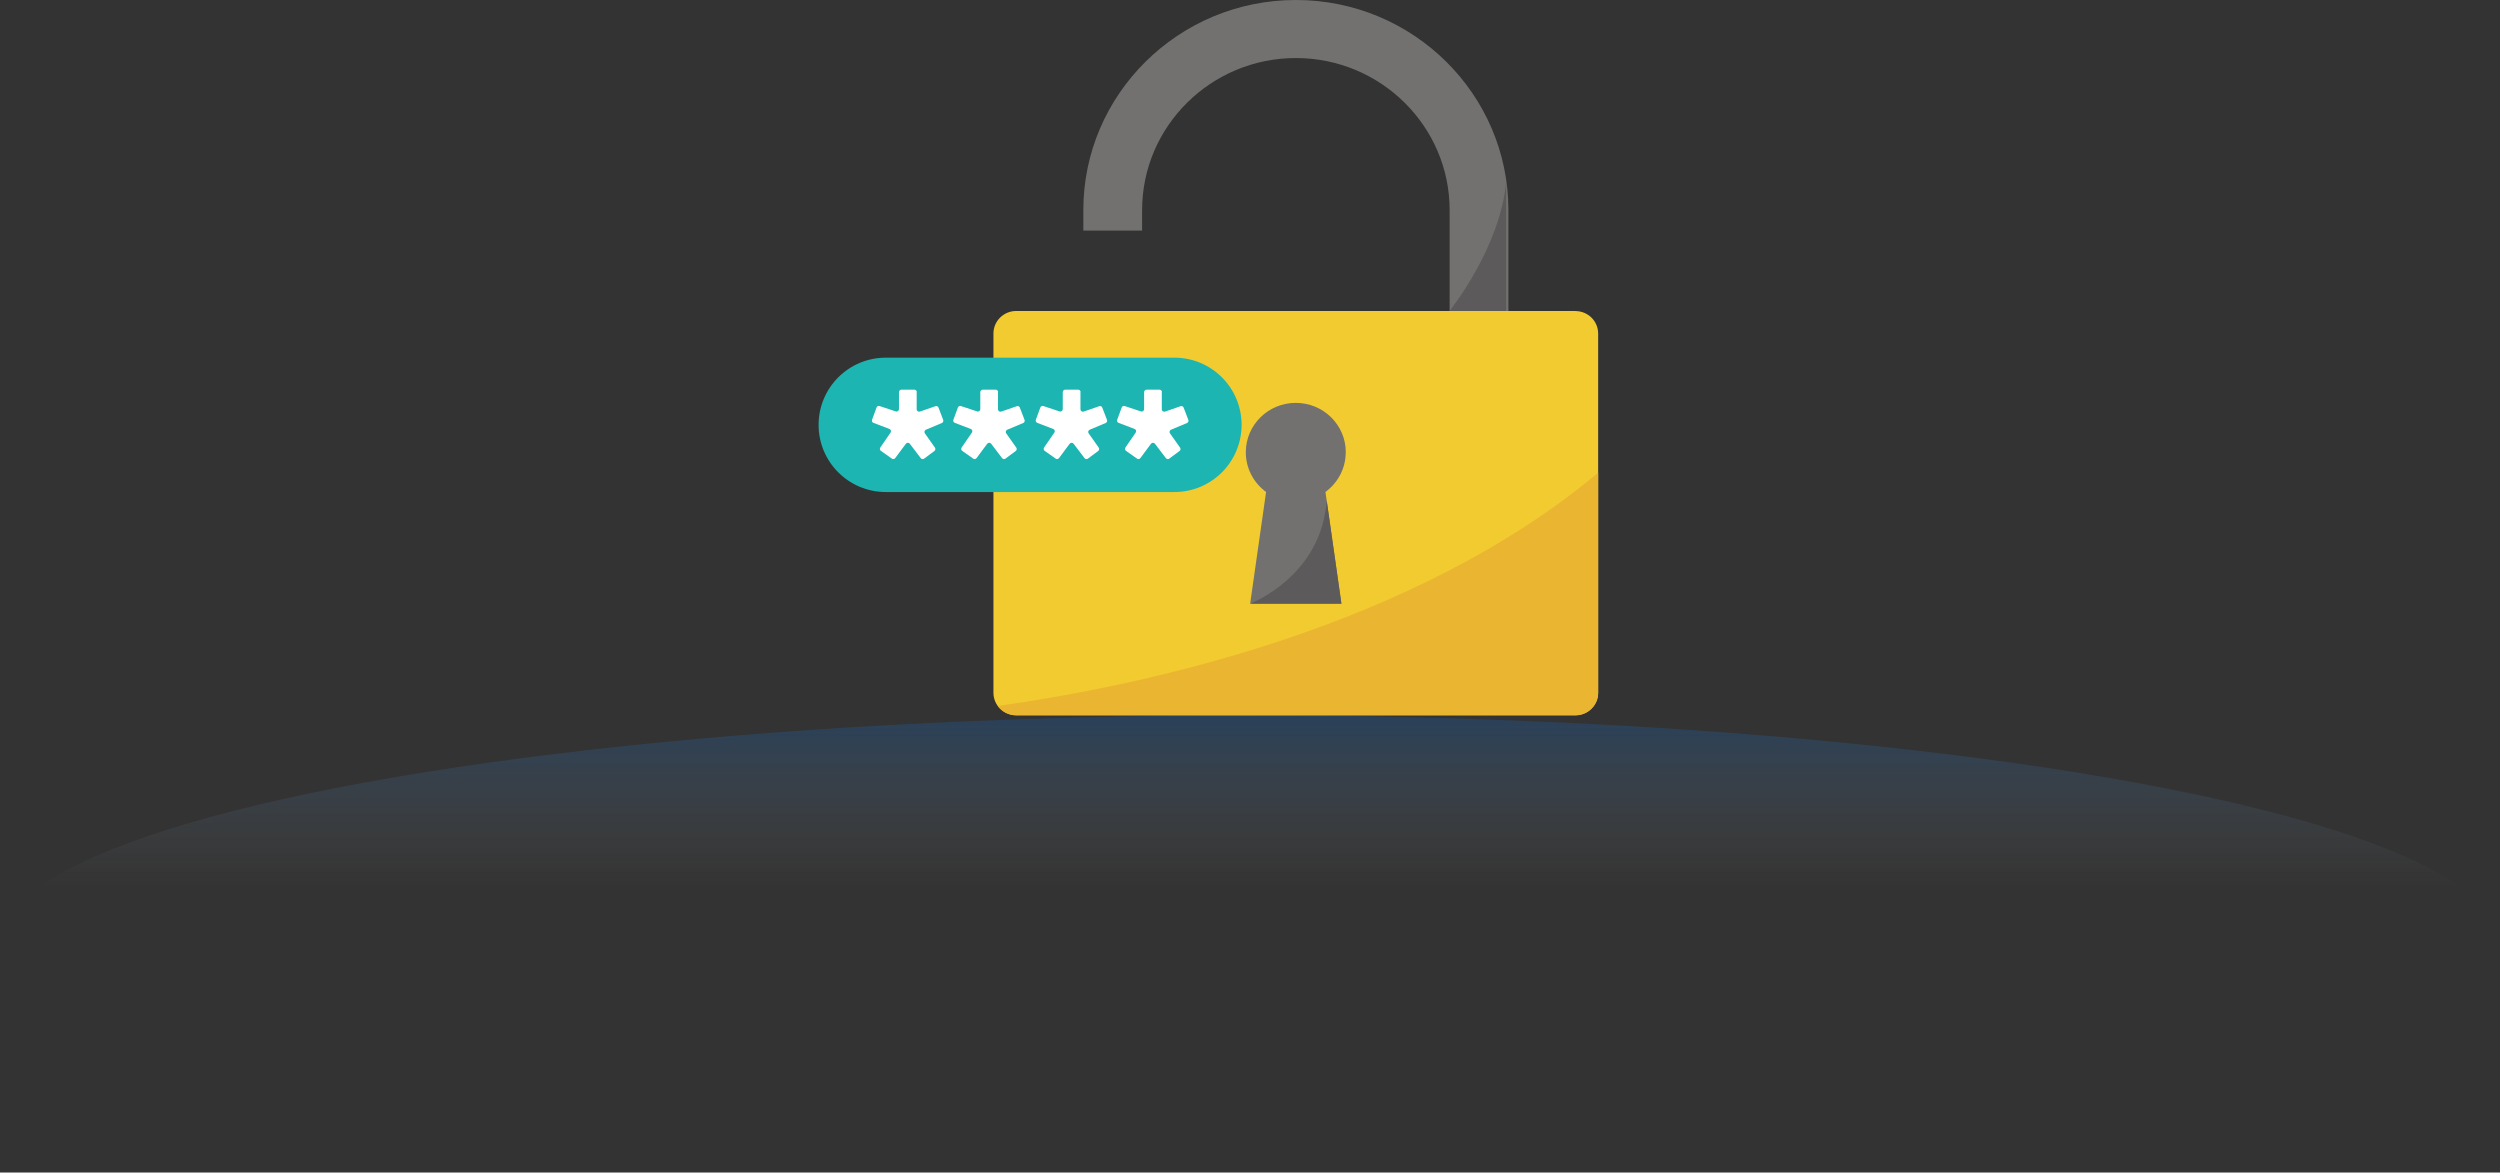 <svg width="339" height="159" viewBox="0 0 339 159" fill="none" xmlns="http://www.w3.org/2000/svg">
<rect x="0" y="0" width="339" height="159" fill="#333333" stroke="none"/>
<ellipse cx="169.5" cy="128" rx="169.5" ry="31" fill="url(#paint0_linear_1201_3712)"/>
<g clip-path="url(#clip0_1201_3712)">
<path d="M175.71 0C159.83 0 146.9 12.78 146.9 28.49V31.27H154.87V28.49C154.87 17.12 164.22 7.87 175.72 7.87C187.22 7.87 196.57 17.12 196.57 28.49V54.53H204.54V28.49C204.54 12.78 191.62 0 175.73 0H175.71Z" fill="#72716F"/>
<path d="M213.62 42.17H137.8C136.09 42.17 134.71 43.54 134.71 45.22V93.94C134.71 95.63 136.09 96.99 137.8 96.99H213.62C215.33 96.99 216.71 95.62 216.71 93.94V45.23C216.71 43.54 215.33 42.18 213.62 42.18V42.17Z" fill="#F2CB30"/>
<path d="M196.55 42.17C196.55 42.17 203.39 33.73 204.24 24.65V42.17H196.55Z" fill="#5C5A5A"/>
<path d="M216.71 93.95V64.1C191.73 85 155.71 92.85 135.3 95.73C135.86 96.5 136.77 97 137.8 97H213.62C215.33 97 216.71 95.63 216.71 93.95Z" fill="#EAB531"/>
<path d="M182.49 61.33C182.49 57.63 179.46 54.63 175.71 54.63C171.96 54.63 168.93 57.63 168.93 61.33C168.93 63.53 170.01 65.49 171.68 66.71L169.52 81.86H181.89L179.73 66.71C181.39 65.49 182.48 63.54 182.48 61.33H182.49Z" fill="#72716F"/>
<path d="M169.52 81.86C169.52 81.86 179.19 78.2 179.9 67.84L181.9 81.86H169.53H169.52Z" fill="#5C5A5A"/>
<path d="M159.25 48.5H120.11C115.079 48.5 111 52.579 111 57.61C111 62.641 115.079 66.72 120.11 66.72H159.25C164.281 66.72 168.36 62.641 168.36 57.61C168.36 52.579 164.281 48.5 159.25 48.5Z" fill="#1CB5B2"/>
<path d="M124.3 53.2V55.5C124.3 55.73 124.52 55.88 124.74 55.81L126.85 55.08C127.02 55.02 127.2 55.11 127.26 55.27L127.9 56.94C127.96 57.11 127.88 57.29 127.72 57.36L125.55 58.27C125.36 58.35 125.29 58.59 125.41 58.76L126.78 60.7C126.88 60.85 126.85 61.05 126.71 61.15L125.31 62.19C125.17 62.3 124.96 62.27 124.85 62.12L123.37 60.17C123.24 60 122.97 60 122.84 60.17L121.39 62.12C121.28 62.26 121.08 62.3 120.94 62.19L119.45 61.14C119.3 61.04 119.27 60.83 119.37 60.68L120.76 58.66C120.88 58.48 120.81 58.24 120.61 58.17L118.44 57.34C118.27 57.28 118.19 57.09 118.25 56.92L118.86 55.26C118.92 55.09 119.1 55 119.27 55.06L121.47 55.79C121.68 55.86 121.9 55.7 121.9 55.48V53.17C121.9 52.99 122.05 52.84 122.23 52.84H123.99C124.17 52.84 124.32 52.99 124.32 53.17L124.3 53.2Z" fill="white"/>
<path d="M135.33 53.2V55.5C135.33 55.73 135.55 55.88 135.77 55.81L137.88 55.08C138.05 55.02 138.23 55.11 138.29 55.27L138.93 56.94C138.99 57.11 138.91 57.29 138.75 57.36L136.58 58.27C136.39 58.35 136.32 58.59 136.44 58.76L137.81 60.7C137.91 60.85 137.88 61.05 137.74 61.15L136.34 62.19C136.2 62.3 135.99 62.27 135.88 62.12L134.4 60.17C134.27 60 134 60 133.87 60.17L132.42 62.12C132.31 62.26 132.11 62.3 131.97 62.19L130.48 61.14C130.33 61.04 130.3 60.83 130.4 60.68L131.79 58.66C131.91 58.48 131.84 58.24 131.64 58.17L129.47 57.34C129.3 57.28 129.22 57.09 129.28 56.92L129.89 55.26C129.95 55.09 130.13 55 130.3 55.06L132.5 55.79C132.71 55.86 132.93 55.7 132.93 55.48V53.17C132.93 52.99 133.08 52.84 133.26 52.84H135.02C135.2 52.84 135.35 52.99 135.35 53.17L135.33 53.2Z" fill="white"/>
<path d="M146.51 53.2V55.5C146.51 55.73 146.73 55.88 146.95 55.81L149.06 55.08C149.23 55.02 149.41 55.11 149.47 55.27L150.11 56.94C150.17 57.11 150.09 57.29 149.93 57.36L147.76 58.27C147.57 58.35 147.5 58.59 147.62 58.76L148.99 60.7C149.09 60.85 149.06 61.05 148.92 61.15L147.52 62.19C147.38 62.3 147.17 62.27 147.06 62.12L145.58 60.17C145.45 60 145.18 60 145.05 60.17L143.6 62.12C143.49 62.26 143.29 62.3 143.15 62.19L141.66 61.14C141.51 61.04 141.48 60.83 141.58 60.68L142.97 58.66C143.09 58.48 143.02 58.24 142.82 58.17L140.65 57.34C140.48 57.28 140.4 57.09 140.46 56.92L141.07 55.26C141.13 55.09 141.31 55 141.48 55.06L143.68 55.79C143.89 55.86 144.11 55.7 144.11 55.48V53.17C144.11 52.99 144.26 52.84 144.44 52.84H146.2C146.38 52.84 146.53 52.99 146.53 53.17L146.51 53.2Z" fill="white"/>
<path d="M157.54 53.2V55.5C157.54 55.73 157.76 55.88 157.98 55.81L160.09 55.08C160.26 55.02 160.44 55.11 160.5 55.27L161.14 56.94C161.2 57.11 161.12 57.29 160.96 57.36L158.79 58.27C158.6 58.35 158.53 58.59 158.65 58.76L160.02 60.7C160.12 60.85 160.09 61.05 159.95 61.15L158.55 62.19C158.41 62.3 158.2 62.27 158.09 62.12L156.61 60.17C156.48 60 156.21 60 156.08 60.17L154.63 62.12C154.52 62.26 154.32 62.3 154.18 62.19L152.69 61.14C152.54 61.04 152.51 60.83 152.61 60.68L154 58.66C154.12 58.48 154.05 58.24 153.85 58.17L151.68 57.34C151.51 57.28 151.43 57.09 151.49 56.92L152.1 55.26C152.16 55.09 152.34 55 152.51 55.06L154.71 55.79C154.92 55.86 155.14 55.7 155.14 55.48V53.17C155.14 52.99 155.29 52.84 155.47 52.84H157.23C157.41 52.84 157.56 52.99 157.56 53.17L157.54 53.2Z" fill="white"/>
</g>
<defs>
<linearGradient id="paint0_linear_1201_3712" x1="169.5" y1="97" x2="169.5" y2="159" gradientUnits="userSpaceOnUse">
<stop stop-color="#007CFF" stop-opacity="0.19"/>
<stop offset="0.376" stop-color="#D9D9D9" stop-opacity="0"/>
</linearGradient>
<clipPath id="clip0_1201_3712">
<rect width="105.71" height="97" fill="white" transform="translate(111)"/>
</clipPath>
</defs>
</svg>

